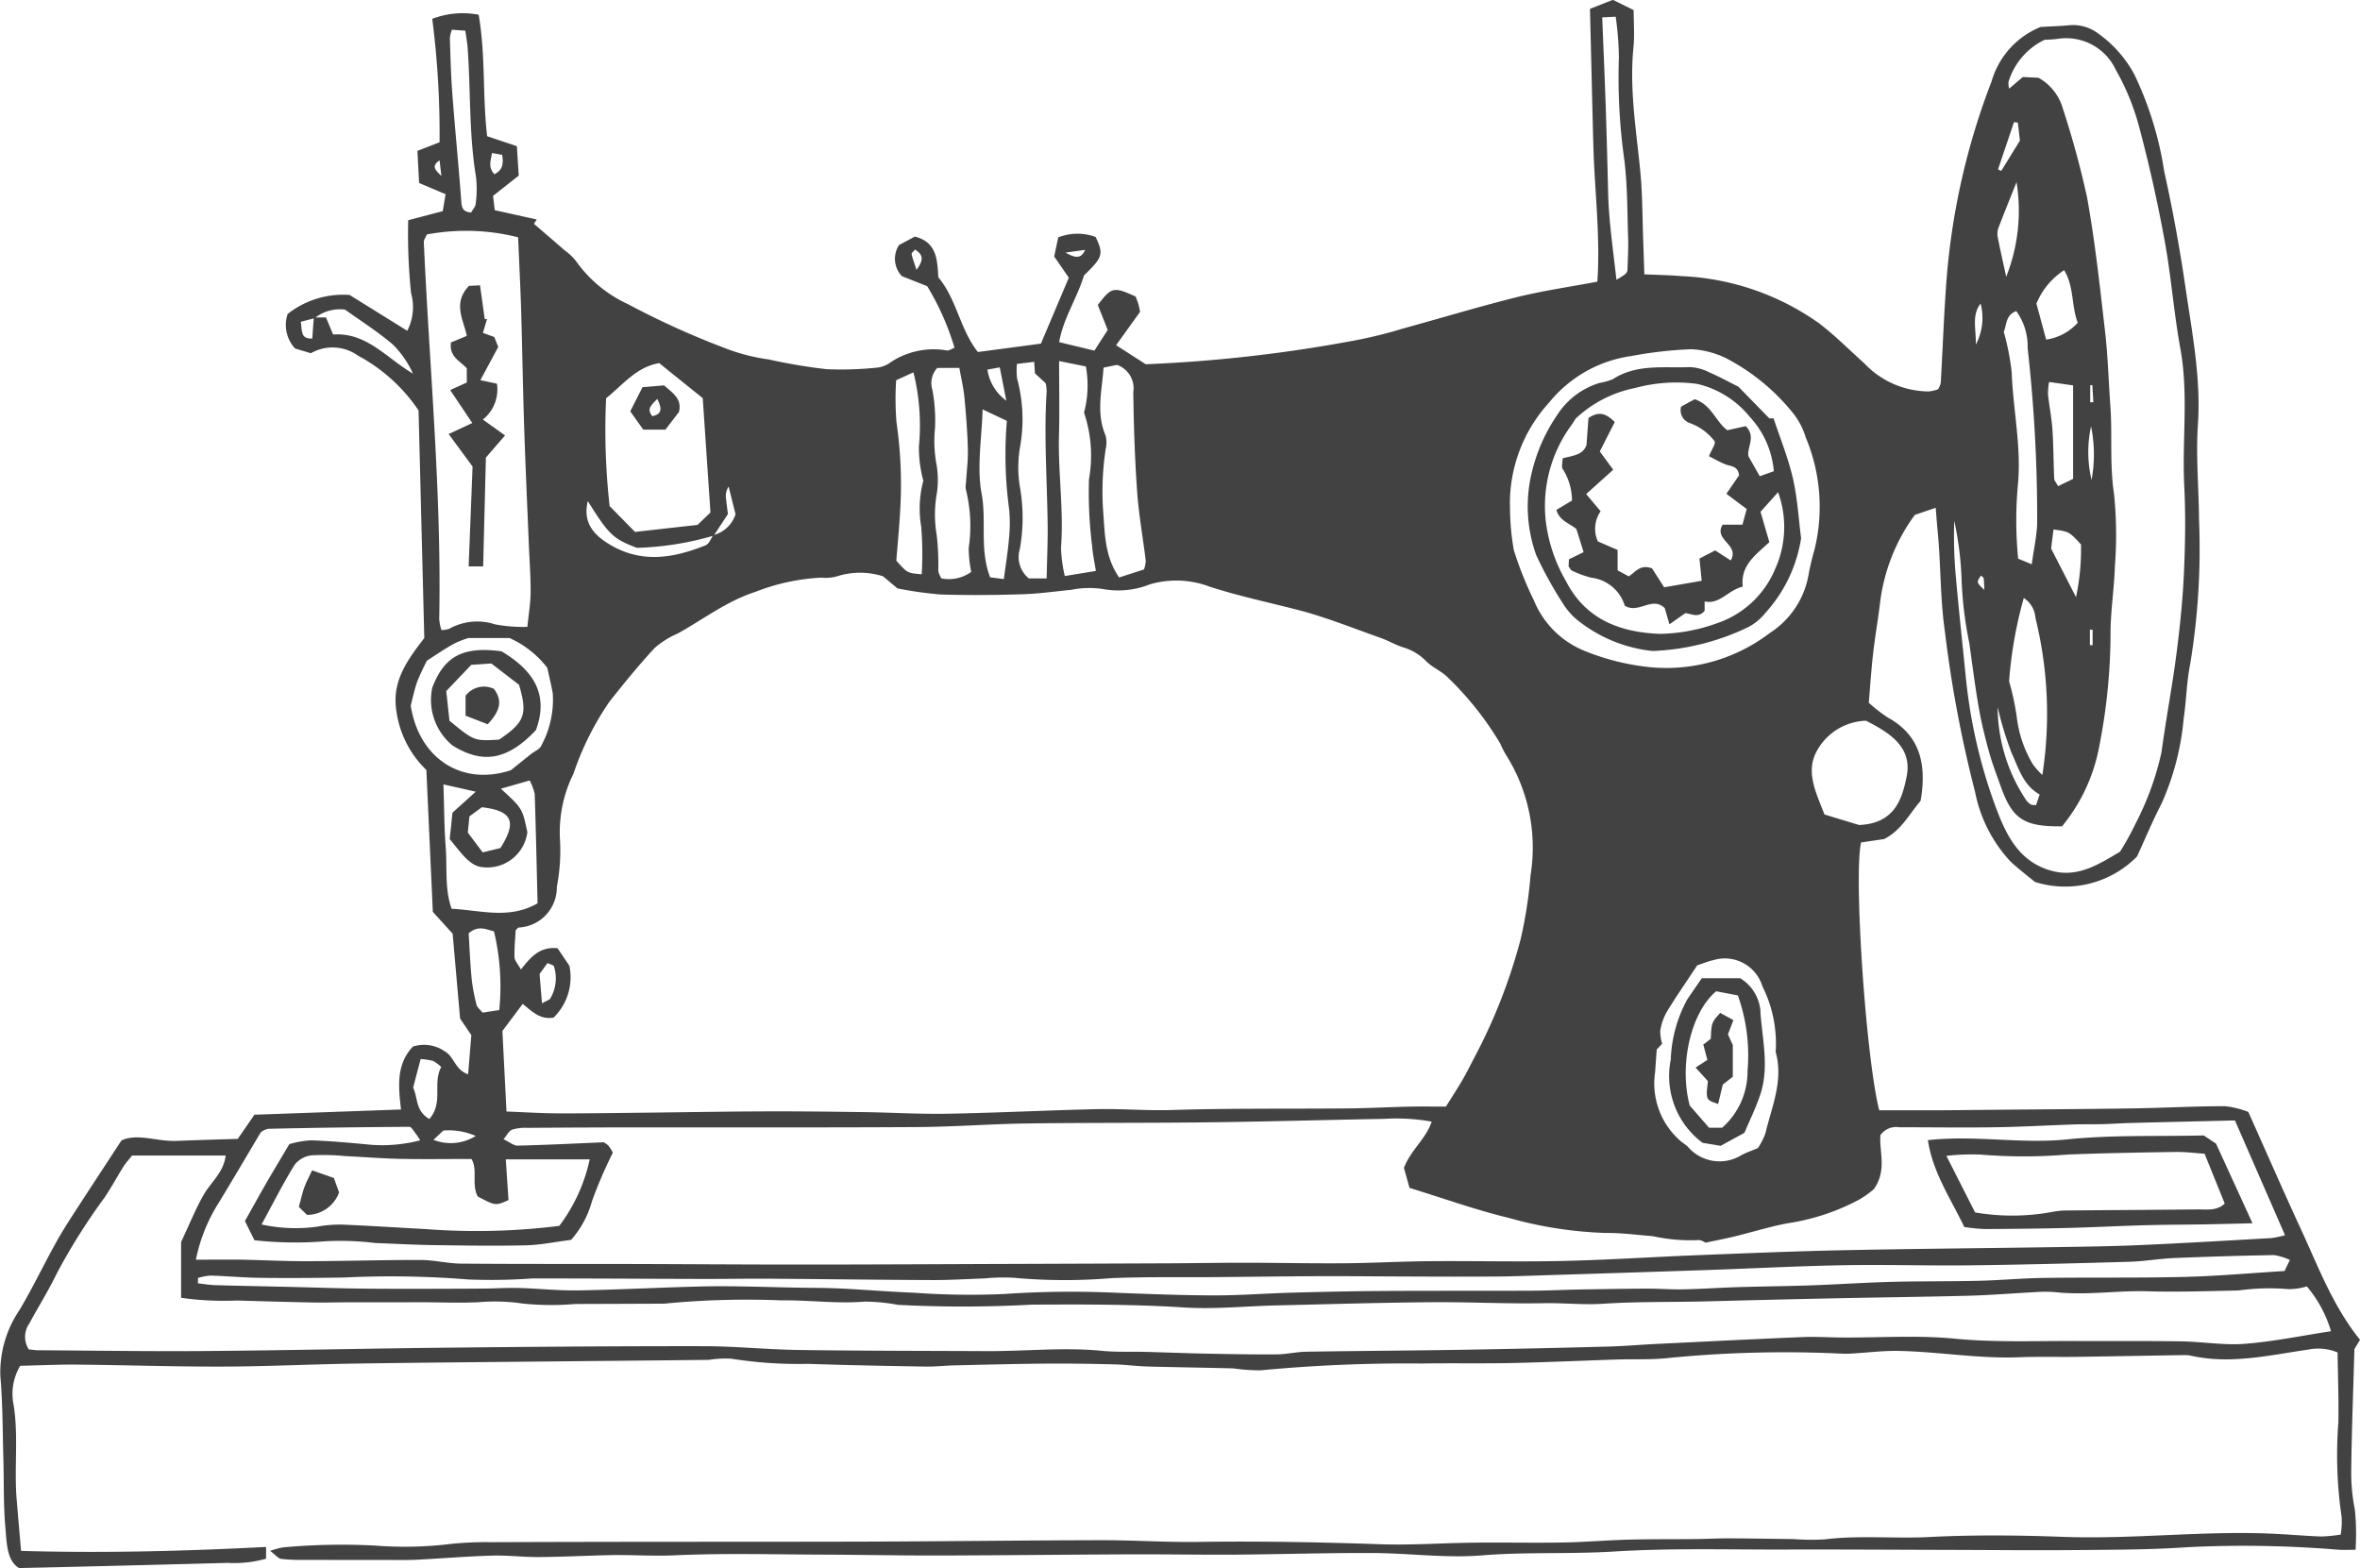 <svg xmlns="http://www.w3.org/2000/svg" width="173.382" height="115.204" viewBox="0 0 173.382 115.204">
  <g id="_67" data-name="67" transform="translate(-1627.842 -945.018)">
    <path id="パス_22" data-name="パス 22" d="M1770.052,982.323l-1.535.524a13.707,13.707,0,0,0-2.567,6.58c-.152,1.213-.363,2.42-.5,3.634s-.214,2.421-.314,3.585a11.387,11.387,0,0,0,1.4,1.089c2.363,1.3,2.809,3.38,2.459,5.811-.015.109-.041.217-.061.321-.833.962-1.409,2.162-2.673,2.793l-1.691.25c-.555,2.431.358,15.891,1.336,19.678,1.339,0,2.714,0,4.089,0,1.278-.006,2.555-.022,3.833-.034,3.6-.034,7.2-.053,10.794-.108,2.225-.034,4.449-.162,6.674-.161a6.689,6.689,0,0,1,1.723.422c1.358,3.035,2.595,5.868,3.891,8.674,1.275,2.763,2.348,5.636,4.317,8.065l-.413.68c-.086,3.063-.2,5.946-.233,8.83a14.046,14.046,0,0,0,.267,2.98,17.9,17.9,0,0,1,.05,2.938c-.493,0-.861.019-1.227,0a84.179,84.179,0,0,0-11.136-.189c-2.666.187-5.323.183-7.984.209-3.219.031-6.438-.005-9.658-.012-4-.01-8-.037-12-.025-4.167.011-8.343-.114-12.495.146-3.228.2-6.458.02-9.669.281-2.677.218-5.317-.157-7.974-.171-3.381-.019-6.763.094-10.144.118-2.561.017-5.123-.032-7.684-.022-4.728.019-9.456.074-14.184.086-2.781.006-5.562-.055-8.343-.064-3.669-.012-7.343-.117-11,.05-1.613.073-3.206-.049-4.808-.013-1.714.039-3.427.127-5.141.14-1.155.008-2.312-.138-3.464-.105-1.832.053-3.661.206-5.492.3-.664.033-1.331.02-2,.02q-3.166,0-6.331-.008a12.152,12.152,0,0,1-1.666-.072c-.217-.03-.4-.281-.809-.587a5.926,5.926,0,0,1,.95-.258,47.515,47.515,0,0,1,6.791-.131,27.767,27.767,0,0,0,5.61-.133,25.344,25.344,0,0,1,2.825-.117q7-.027,14.006-.028c4.945-.007,9.889,0,14.833-.019,5.385-.023,10.771-.09,16.156-.1,2.337,0,4.675.16,7.011.126,4.447-.065,8.888.017,13.333.17,2.329.081,4.667-.091,7-.116,2.157-.023,4.316.026,6.473-.011,1.6-.028,3.207-.167,4.811-.21,1.667-.044,3.335-.026,5-.044.777-.008,1.553-.053,2.33-.05,1.6.007,3.2.033,4.808.054a17.135,17.135,0,0,0,2.274.021c2.553-.316,5.116-.042,7.658-.172,3.279-.168,6.556-.135,9.816-.014,5.072.189,10.115-.441,15.176-.241,1.274.05,2.545.167,3.819.216a11.1,11.1,0,0,0,1.436-.141,5.435,5.435,0,0,0,.066-1.318,31.335,31.335,0,0,1-.235-6.938c.03-1.7-.035-3.406-.059-5.125a3.686,3.686,0,0,0-2.171-.206c-2.851.408-5.7,1.1-8.61.442a2.137,2.137,0,0,0-.5-.041c-2.609.041-5.219.091-7.828.127-1.442.02-2.886-.024-4.326.032-2.995.116-5.952-.426-8.935-.467-1.047-.014-2.1.121-3.144.181a7.327,7.327,0,0,1-.983.017,87.037,87.037,0,0,0-12.623.318c-1.266.147-2.557.075-3.836.116-2.552.084-5.1.2-7.655.258-2.224.047-4.451,0-6.675.036a114.3,114.3,0,0,0-11.832.5,13.619,13.619,0,0,1-1.979-.14c-2.113-.058-4.227-.082-6.339-.141-.827-.024-1.651-.138-2.478-.157-1.665-.04-3.332-.068-5-.054-2.222.018-4.444.077-6.666.128-.72.016-1.441.1-2.16.089-2.875-.048-5.75-.1-8.623-.2a31.4,31.4,0,0,1-5.643-.378,7.792,7.792,0,0,0-1.658.085c-3.885.045-7.77.077-11.654.117-4.786.049-9.572.084-14.357.157-3.222.049-6.443.211-9.665.22-3.553.011-7.106-.111-10.659-.144-1.437-.014-2.875.056-4.25.086a4.015,4.015,0,0,0-.487,2.865c.373,2.331.028,4.667.228,6.991.1,1.2.206,2.41.32,3.743,6.073.169,12,.023,18-.292v.865a8.618,8.618,0,0,1-2.82.307q-5.912.16-11.825.3c-1.038.027-2.076.048-3.5.08-.9-.522-.907-1.825-1.009-2.993-.144-1.655-.1-3.326-.144-4.99-.059-2.047-.048-4.1-.224-6.138a8.186,8.186,0,0,1,1.431-4.873c.958-1.622,1.766-3.309,2.675-4.948.4-.726.852-1.427,1.3-2.124,1.114-1.721,2.241-3.434,3.493-5.35,1.177-.549,2.614.093,4.035.035,1.441-.059,2.882-.1,4.509-.15.349-.505.743-1.077,1.225-1.774l10.768-.384c-.19-1.683-.372-3.3.872-4.621a2.662,2.662,0,0,1,2.36.363c.67.373.742,1.355,1.7,1.671.081-1,.154-1.9.234-2.876l-.825-1.215c-.183-2.079-.367-4.18-.548-6.24l-1.455-1.6c-.163-3.585-.318-6.966-.475-10.425a7.419,7.419,0,0,1-2.253-4.8c-.138-1.912.926-3.372,2.1-4.891-.141-5.6-.283-11.263-.421-16.724a12.494,12.494,0,0,0-4.461-4.032,3.2,3.2,0,0,0-3.45-.169l-1.161-.349a2.54,2.54,0,0,1-.547-2.533,6.576,6.576,0,0,1,4.552-1.4l4.238,2.633a3.812,3.812,0,0,0,.281-2.757,41.945,41.945,0,0,1-.212-5.366l2.537-.667c.066-.394.137-.813.209-1.245l-1.946-.825c-.043-.814-.082-1.57-.124-2.357l1.627-.633a66.463,66.463,0,0,0-.537-9.07,6.286,6.286,0,0,1,3.409-.3c.517,2.949.273,5.95.624,8.926l2.185.73c.049.775.09,1.426.136,2.163l-1.887,1.49c.039.325.083.7.125,1.05l3.084.683c-.069.106-.138.212-.206.319.757.653,1.517,1.3,2.27,1.96a3.838,3.838,0,0,1,.837.8,9.556,9.556,0,0,0,3.812,3.146,60.37,60.37,0,0,0,7.583,3.4,14.166,14.166,0,0,0,2.742.657,40.973,40.973,0,0,0,4.254.716,25.321,25.321,0,0,0,3.638-.106,1.987,1.987,0,0,0,.938-.311,5.717,5.717,0,0,1,4.277-.957c.138.024.3-.1.548-.2a19.2,19.2,0,0,0-2.007-4.524l-1.859-.736a1.851,1.851,0,0,1-.21-2.286l1.165-.622c1.628.423,1.641,1.707,1.722,2.993,1.351,1.6,1.593,3.848,2.909,5.488l4.628-.616c.631-1.489,1.339-3.163,2.05-4.843l-1.074-1.559c.09-.427.2-.943.3-1.408a3.909,3.909,0,0,1,2.743-.028c.6,1.268.531,1.487-.855,2.828-.494,1.646-1.518,3.137-1.824,4.9l2.588.626.98-1.521c-.284-.715-.521-1.313-.727-1.834,1-1.325,1.165-1.358,2.776-.62.059.159.143.36.208.568.048.154.07.316.121.554-.555.773-1.132,1.576-1.763,2.452l2.178,1.4a106.516,106.516,0,0,0,15.325-1.743,32.741,32.741,0,0,0,3.555-.876c2.782-.76,5.543-1.6,8.342-2.3,1.926-.477,3.9-.76,5.957-1.149.229-3.342-.2-6.643-.293-9.95-.088-3.322-.164-6.644-.249-10.091l1.682-.664,1.527.756c0,.954.075,1.845-.013,2.72-.312,3.074.206,6.09.5,9.128.167,1.711.153,3.44.217,5.162.029.766.052,1.533.08,2.4.979.046,1.851.057,2.719.132a18.832,18.832,0,0,1,10.109,3.459c1.182.9,2.238,1.968,3.347,2.964a6.558,6.558,0,0,0,4.751,2.049,3.531,3.531,0,0,0,.65-.155,1.565,1.565,0,0,0,.2-.462c.152-2.6.238-5.2.442-7.794A51.635,51.635,0,0,1,1774.156,951a6.156,6.156,0,0,1,3.6-4c.762-.044,1.422-.065,2.08-.124a3.048,3.048,0,0,1,2.057.534,8.877,8.877,0,0,1,2.74,3.051,25.2,25.2,0,0,1,2.206,7.143c.626,2.816,1.144,5.663,1.561,8.518.49,3.346,1.147,6.671.915,10.1-.156,2.321.068,4.665.084,7a51.949,51.949,0,0,1-.656,10.617c-.261,1.3-.276,2.656-.474,3.976a19.491,19.491,0,0,1-1.631,6.254c-.659,1.274-1.211,2.6-1.793,3.868a7.4,7.4,0,0,1-7.5,1.875c-.468-.388-1.166-.913-1.8-1.506a10.411,10.411,0,0,1-2.6-5.111,90.111,90.111,0,0,1-2.211-11.732c-.354-2.435-.3-4.868-.526-7.294C1770.154,983.63,1770.115,983.088,1770.052,982.323Zm-89.773,2.044a22.23,22.23,0,0,1-5.64.9c-1.745-.661-2.047-.941-3.613-3.433-.358,1.484.319,2.394,1.532,3.141,2.378,1.464,4.749,1.057,7.129.1.248-.1.379-.489.564-.744a2.32,2.32,0,0,0,1.628-1.532c-.165-.663-.335-1.348-.505-2.033a1.271,1.271,0,0,0-.184.953c.034.324.079.648.131,1.065ZM1650.9,968.341h.892c.183.438.324.776.522,1.252,2.48-.174,3.94,1.758,5.869,2.872a7.194,7.194,0,0,0-1.477-2.135c-1.127-.959-2.39-1.758-3.515-2.565a2.956,2.956,0,0,0-2.235.629l-1.017.265c.11.649-.036,1.283.848,1.226C1650.823,969.323,1650.859,968.832,1650.9,968.341Zm83.169,57.974c.455-.727.848-1.324,1.207-1.941.308-.528.577-1.078.861-1.619a40.6,40.6,0,0,0,3.405-8.671,32.006,32.006,0,0,0,.743-4.756,12.766,12.766,0,0,0-1.853-8.934,7.367,7.367,0,0,1-.364-.739,23.154,23.154,0,0,0-3.819-4.827c-.446-.475-1.113-.736-1.587-1.191a3.9,3.9,0,0,0-1.668-1.041c-.585-.167-1.118-.5-1.7-.706-2.041-.718-4.058-1.541-6.148-2.076-2.143-.55-4.305-1.011-6.418-1.69a6.914,6.914,0,0,0-4.413-.175,6.27,6.27,0,0,1-3.446.344,6.679,6.679,0,0,0-2.306.053c-1.213.123-2.426.295-3.643.331-2,.06-4.006.079-6.006.014a28.26,28.26,0,0,1-3.136-.444l-1.064-.892a5.559,5.559,0,0,0-3.367,0,3.164,3.164,0,0,1-1.156.1,15.272,15.272,0,0,0-4.852,1.045c-2.1.675-3.819,2.015-5.707,3.059a6.5,6.5,0,0,0-1.689,1.056c-1.167,1.262-2.257,2.6-3.324,3.948a21.426,21.426,0,0,0-2.651,5.307,9.647,9.647,0,0,0-.984,4.858,14.007,14.007,0,0,1-.234,3.442,2.947,2.947,0,0,1-2.788,2.99c-.086.01-.159.133-.235.2-.034.666-.11,1.33-.083,1.989.01.254.252.5.469.894.736-.933,1.394-1.7,2.694-1.56l.868,1.29a4.148,4.148,0,0,1-1.157,3.8c-1.022.206-1.675-.542-2.278-1-.567.759-1.079,1.442-1.487,1.987.1,2.03.2,3.894.3,5.916,1.321.05,2.531.131,3.741.135,2.17.008,4.339-.027,6.509-.05,2.889-.03,5.779-.084,8.669-.094,2.439-.009,4.88.019,7.319.053,2.055.028,4.11.157,6.163.119,3.667-.067,7.331-.253,11-.336,1.82-.041,3.634.122,5.464.064,4.329-.138,8.664-.079,13-.119,1.442-.013,2.882-.094,4.323-.126C1732.119,1026.3,1733,1026.315,1734.064,1026.315Zm-91.831,11.247c1.213,0,2.269-.014,3.324,0,1.608.028,3.217.116,4.825.111,2.783-.007,5.566-.095,8.349-.089.995,0,1.989.258,2.985.267,4.112.036,8.224.018,12.336.027,4.23.011,8.46.044,12.69.042,5.23,0,10.46-.03,15.69-.048q5.672-.019,11.344-.044c1.829-.008,3.658-.043,5.487-.041,2.45,0,4.9.058,7.348.038,2.1-.016,4.19-.137,6.285-.154,3.261-.026,6.524.057,9.784-.017,3.337-.075,6.67-.3,10.006-.429,3.5-.138,7.008-.285,10.514-.358,5.226-.108,10.454-.149,15.681-.229,2.059-.032,4.12-.058,6.177-.149,3.223-.142,6.443-.332,9.664-.516a6.724,6.724,0,0,0,.988-.21c-1.245-2.855-2.455-5.628-3.679-8.431-2.613.063-5.157.121-7.7.187-.658.017-1.316.069-1.974.085-.715.018-1.431,0-2.145.023-1.945.064-3.889.179-5.834.207-2.333.034-4.667,0-7,0a1.429,1.429,0,0,0-1.392.573c-.1,1.217.5,2.59-.486,3.975a7.012,7.012,0,0,1-1.046.751,16.179,16.179,0,0,1-5.033,1.713,16.137,16.137,0,0,0-1.62.349c-.859.214-1.709.458-2.568.668-.64.156-1.288.278-2.087.448-.073-.026-.35-.228-.584-.187a12.7,12.7,0,0,1-3.292-.288c-1.159-.092-2.32-.248-3.478-.238a29.394,29.394,0,0,1-7.058-1.092c-2.413-.576-4.761-1.425-7.344-2.218-.132-.469-.3-1.083-.412-1.47.539-1.37,1.612-2.112,2.041-3.4a14.967,14.967,0,0,0-3.541-.2c-4.285.077-8.57.2-12.855.252-4.448.056-8.9.023-13.346.085-2.667.037-5.332.246-8,.263-6.726.043-13.453.018-20.179.025q-4.247,0-8.492.034a3.361,3.361,0,0,0-1.152.134c-.235.09-.381.415-.625.7.444.21.745.479,1.039.472,2.04-.047,4.079-.151,6.317-.246a1.4,1.4,0,0,1,.357.256,2.611,2.611,0,0,1,.316.513,32.5,32.5,0,0,0-1.531,3.563,7.138,7.138,0,0,1-1.532,2.837c-1.216.154-2.255.376-3.3.4-2.262.051-4.526.018-6.789-.014-1.441-.02-2.881-.1-4.321-.156a20.7,20.7,0,0,0-3.639-.127,27.775,27.775,0,0,1-5.214-.073c-.215-.431-.431-.866-.7-1.412.518-.922,1.023-1.842,1.547-2.751s1.071-1.811,1.715-2.9a6.989,6.989,0,0,1,1.6-.28c1.5.054,3,.194,4.491.335a11.075,11.075,0,0,0,3.522-.336c-.12-.185-.191-.318-.284-.432-.173-.212-.36-.561-.508-.56-3.5.023-6.916.068-10.337.146a1.114,1.114,0,0,0-.593.275c-1.123,1.886-2.075,3.514-3.056,5.124A12.356,12.356,0,0,0,1642.233,1037.562Zm155.085,1.962a4.464,4.464,0,0,1-1.378.2,16.54,16.54,0,0,0-3.65.1c-2.221.044-4.444.125-6.662.059-2.265-.067-4.521.315-6.786.065a9.3,9.3,0,0,0-1.5,0c-1.6.08-3.2.217-4.806.26-3.222.087-6.445.12-9.667.187q-4.74.1-9.48.225c-2.606.072-5.212.009-7.821.182-1.418.093-2.865-.073-4.307-.043-2.779.056-5.56-.1-8.34-.073-3.776.034-7.552.148-11.327.236-2.266.054-4.542.294-6.794.149-3.722-.239-7.441-.224-11.162-.206a92.262,92.262,0,0,1-9.825.015,13.732,13.732,0,0,0-2.456-.237c-2.05.169-4.083-.122-6.127-.092a62.426,62.426,0,0,0-8.318.215,3.418,3.418,0,0,1-.495.028q-3.165.014-6.33.023a20.452,20.452,0,0,1-3.828-.029,13.975,13.975,0,0,0-3.285-.1c-1.532.071-3.053-.007-4.578,0-1.717.011-3.434,0-5.151.006-.779,0-1.558.031-2.337.015-1.889-.038-3.777-.092-5.666-.147a22.146,22.146,0,0,1-4.1-.2v-4.1c.7-1.49,1.114-2.528,1.667-3.484.535-.924,1.463-1.629,1.608-2.87h-6.877c-.24.307-.466.55-.639.826-.473.751-.891,1.538-1.389,2.271a44.967,44.967,0,0,0-3.522,5.605c-.6,1.245-1.344,2.422-2,3.642a1.7,1.7,0,0,0-.038,1.9c.247.024.463.063.68.064,4.115.025,8.231.089,12.346.056,5.945-.047,11.89-.186,17.835-.247,6.233-.065,12.466-.115,18.7-.107,2.334,0,4.666.245,7,.278,4.618.065,9.236.063,13.854.084,2.827.013,5.65-.3,8.481-.017,1.043.1,2.1.045,3.152.073,1.5.039,3,.1,4.5.13,1.715.034,3.429.066,5.144.052.716-.006,1.431-.182,2.148-.194,3.782-.061,7.565-.079,11.347-.141q5.421-.09,10.842-.238c1.166-.03,2.331-.133,3.5-.19,3.585-.175,7.169-.357,10.755-.506,1-.042,2,.027,3,.032,2.729.014,5.478-.18,8.183.082,3.01.292,6,.158,9,.175,2.556.014,5.113-.014,7.669.025,1.557.025,3.125.3,4.666.18,2.1-.163,4.173-.595,6.334-.924A9.028,9.028,0,0,0,1797.318,1039.524Zm-17.985-33.8c-2.813.038-3.658-.535-4.513-2.951-.3-.836-.619-1.665-.855-2.518-.294-1.063-.56-2.139-.749-3.225-.276-1.582-.477-3.178-.7-4.77a28.059,28.059,0,0,1-.565-4.616,24.445,24.445,0,0,0-.541-4.371,32.65,32.65,0,0,0,.1,3.923c.219,2.487.487,4.97.738,7.454a38.475,38.475,0,0,0,2.157,9.521c.75,2.02,1.651,4.08,4.036,4.787,1.983.6,3.542-.415,5.144-1.366a19.772,19.772,0,0,0,1.125-2.027,21.212,21.212,0,0,0,1.928-5.3c.317-2.367.77-4.716,1.079-7.084.258-1.975.468-3.962.561-5.95.1-2.159.139-4.331.03-6.488-.171-3.375.328-6.759-.289-10.131-.477-2.612-.67-5.276-1.148-7.888-.509-2.781-1.122-5.549-1.85-8.279a17.686,17.686,0,0,0-1.747-4.307,4.019,4.019,0,0,0-4.251-2.267,9.559,9.559,0,0,1-.969.068,5.053,5.053,0,0,0-2.657,3.09,1.424,1.424,0,0,0,.047.5l1-.852,1.148.052a3.755,3.755,0,0,1,1.8,2.275,67.063,67.063,0,0,1,1.782,6.548c.585,3.255.94,6.554,1.318,9.843.208,1.8.255,3.623.386,5.434.156,2.157-.06,4.315.271,6.485a29.716,29.716,0,0,1,.062,5.314c-.048,1.554-.288,3.1-.319,4.657a43.216,43.216,0,0,1-.868,8.755A12.878,12.878,0,0,1,1779.333,1005.724Zm-112.75-14.652c.091-.919.233-1.736.237-2.554.006-1.208-.087-2.415-.136-3.623-.114-2.823-.246-5.645-.337-8.469-.094-2.871-.137-5.744-.223-8.615-.055-1.813-.15-3.626-.223-5.36a15.6,15.6,0,0,0-6.7-.208c-.071.173-.235.38-.227.578.415,9.227,1.312,18.434,1.131,27.686a3.821,3.821,0,0,0,.161.8,2.112,2.112,0,0,0,.57-.092,4.217,4.217,0,0,1,3.369-.329A11.237,11.237,0,0,0,1666.583,991.072Zm-24.2,47.836c0,.13,0,.261-.005.391.421.047.841.122,1.262.134,1.833.053,3.666.085,5.5.129,1.554.037,3.108.091,4.662.116,1.388.024,2.777.024,4.166.025q2.667,0,5.333-.018c.89-.006,1.781-.067,2.669-.043,1.443.038,2.885.2,4.325.177,2.995-.051,5.988-.212,8.983-.287,2.826-.07,5.651.086,8.478.1,2.386.012,4.77.263,7.157.353a57.434,57.434,0,0,0,6.66.1,72.976,72.976,0,0,1,8.5-.083c2.331.087,4.663.181,7,.183,1.886,0,3.772-.146,5.659-.2,2.22-.06,4.44-.11,6.661-.124,3.614-.022,7.229-.005,10.844-.02,1.221,0,2.441-.067,3.662-.089,1.668-.029,3.336-.056,5-.063.884,0,1.768.071,2.65.052,1.333-.029,2.664-.122,4-.163,1.78-.054,3.561-.067,5.34-.13,1.938-.068,3.874-.2,5.812-.255,2.168-.057,4.338-.028,6.505-.08,1.6-.038,3.191-.19,4.787-.211,3.441-.047,6.885.01,10.326-.074,2.437-.06,4.869-.281,7.357-.433l.389-.813a4.208,4.208,0,0,0-1.16-.357q-3.661.064-7.323.216c-1.108.047-2.21.243-3.317.275-3.889.113-7.778.214-11.668.26-3.106.038-6.214-.064-9.319-.007-3.388.062-6.774.243-10.161.358q-5.9.2-11.8.379c-1.161.037-2.322.085-3.483.094-2.056.015-4.111.009-6.167,0-2.28-.005-4.559-.033-6.839-.025-2.558.008-5.115.046-7.673.068s-5.123-.031-7.679.076a41.067,41.067,0,0,1-7.144-.027,13.531,13.531,0,0,0-2.164.048c-1.272.041-2.544.124-3.816.119-3.994-.016-7.988-.071-11.982-.1-1.6-.011-3.2.022-4.806.018-4.214-.009-8.427-.039-12.641-.036a42.039,42.039,0,0,1-4.648.077,71.252,71.252,0,0,0-9.159-.146c-2.049.034-4.1.047-6.148.024-1.221-.014-2.442-.13-3.664-.166A4.229,4.229,0,0,0,1642.381,1038.908Zm4.676-3.932a11.682,11.682,0,0,0,4.094.16,9.021,9.021,0,0,1,1.808-.151c2.049.083,4.095.22,6.143.328a49.125,49.125,0,0,0,9.824-.234,12.483,12.483,0,0,0,2.233-4.885H1665c.07,1.05.136,2.024.2,2.989-.956.426-.956.426-2.254-.262-.488-.871.017-1.971-.467-2.758-1.848,0-3.559.027-5.269-.009-1.328-.028-2.654-.139-3.981-.2a16.335,16.335,0,0,0-2.479-.059,1.852,1.852,0,0,0-1.252.68C1648.658,1031.926,1647.94,1033.356,1647.057,1034.976Zm91.714-52.853a18.319,18.319,0,0,0,.279,3.306,25.579,25.579,0,0,0,1.478,3.7,6.748,6.748,0,0,0,3.663,3.684,17.414,17.414,0,0,0,4.294,1.152,12.525,12.525,0,0,0,9.363-2.436,6.4,6.4,0,0,0,2.831-4.147,17.461,17.461,0,0,1,.448-1.93,13.163,13.163,0,0,0-.628-8.293,5.322,5.322,0,0,0-.907-1.755,15.453,15.453,0,0,0-4.96-4.076,6.5,6.5,0,0,0-2.541-.653,29.589,29.589,0,0,0-4.411.5,9.455,9.455,0,0,0-6.021,3.4A10.99,10.99,0,0,0,1738.771,982.123Zm-66.407-7.843a50.205,50.205,0,0,0,.258,7.916l1.864,1.9,4.591-.515c.275-.262.631-.6.953-.911-.193-2.869-.375-5.564-.567-8.4l-3.2-2.577C1674.567,972,1673.642,973.257,1672.364,974.28Zm92.57,23.687a4.267,4.267,0,0,0-3.617,2.212c-.853,1.543-.068,3.056.556,4.676l2.544.772c2.641-.107,3.162-1.945,3.492-3.549C1768.357,999.9,1766.675,998.858,1764.934,997.967Zm-56.024-25.939c-.113,1.685-.557,3.321.139,4.957a2.012,2.012,0,0,1,.023.99,20.719,20.719,0,0,0-.2,4.473c.137,1.69.09,3.418,1.183,4.995l1.828-.591a2.518,2.518,0,0,0,.128-.633c-.208-1.7-.514-3.387-.634-5.09-.171-2.432-.253-4.873-.282-7.311a1.817,1.817,0,0,0-1.2-1.994Zm48.071,57.34a5.107,5.107,0,0,0,.549-1.073c.466-1.968,1.351-3.89.757-5.993a9.344,9.344,0,0,0-.97-4.814,2.886,2.886,0,0,0-3.572-1.942c-.377.08-.738.234-1.22.39-.723,1.1-1.511,2.233-2.234,3.411a4.183,4.183,0,0,0-.482,1.392,3.03,3.03,0,0,0,.14.956l-.4.43c-.04.561-.08,1.113-.118,1.665a5.6,5.6,0,0,0,1.883,5.068c.17.141.367.253.523.408a3.064,3.064,0,0,0,3.933.618C1756.11,1029.7,1756.482,1029.578,1756.981,1029.368Zm-96.567-26.724c.055,1.67.054,3.149.166,4.618.116,1.513-.085,3.068.435,4.519,2.136.111,4.227.8,6.315-.4-.067-2.713-.122-5.37-.211-8.026a3.786,3.786,0,0,0-.371-1l-2.118.606c1.576,1.441,1.576,1.441,1.948,3.191a2.966,2.966,0,0,1-3.269,2.577c-.988-.065-1.643-1.136-2.435-2.063.068-.639.131-1.24.2-1.939l1.711-1.547ZM1696.7,972.05a1.647,1.647,0,0,0-.357,1.613,12.208,12.208,0,0,1,.192,2.806,9.447,9.447,0,0,0,.1,2.621,6.645,6.645,0,0,1,.04,2.131,8.979,8.979,0,0,0-.013,3.129,18.912,18.912,0,0,1,.113,2.618,1.68,1.68,0,0,0,.232.545,2.821,2.821,0,0,0,2.189-.479,9.119,9.119,0,0,1-.186-1.758,11.066,11.066,0,0,0-.207-4.293,1.46,1.46,0,0,1,.007-.5c.049-.825.16-1.651.138-2.474-.033-1.266-.132-2.532-.253-3.793-.067-.7-.234-1.387-.372-2.169Zm8.951-.507c0,2.041.039,3.741-.008,5.439-.076,2.763.36,5.513.148,8.281a10.378,10.378,0,0,0,.279,2.074l2.282-.374c-.107-.691-.229-1.227-.267-1.768a31.464,31.464,0,0,1-.239-4.961,9.919,9.919,0,0,0-.364-4.905,7.679,7.679,0,0,0,.133-3.39Zm-46.44,22.01a16.377,16.377,0,0,0-.715,1.534c-.217.622-.349,1.273-.479,1.765.607,3.912,3.778,5.937,7.358,4.75.668-.536,1.078-.866,1.489-1.194.255-.2.644-.353.747-.616a7.064,7.064,0,0,0,.841-3.828c-.113-.648-.274-1.288-.4-1.881a7.228,7.228,0,0,0-2.784-2.194h-3.01a6.832,6.832,0,0,0-1.075.427C1660.5,992.691,1659.86,993.139,1659.208,993.553Zm45.525-6.042c.03-1.493.09-2.751.073-4.009-.043-3.25-.281-6.5-.072-9.751a3.6,3.6,0,0,0-.071-.579l-.79-.724c-.017-.257-.034-.51-.056-.847l-1.268.153a5.231,5.231,0,0,0,.01,1.058,11.516,11.516,0,0,1,.212,5.087,8.787,8.787,0,0,0,.013,2.978,13.126,13.126,0,0,1-.016,4.452,2.032,2.032,0,0,0,.654,2.182Zm72.371-1.038c.16-1.143.363-2.055.4-2.974a111.692,111.692,0,0,0-.7-12.9,4.426,4.426,0,0,0-.835-2.727c-.8.3-.694,1.011-.919,1.525a18.624,18.624,0,0,1,.582,2.957c.1,2.8.74,5.577.445,8.4a28.694,28.694,0,0,0,.03,5.306Zm-1.66,8.6a20.217,20.217,0,0,1,.552,2.553,8.757,8.757,0,0,0,1.188,3.54,5.732,5.732,0,0,0,.7.789,29.382,29.382,0,0,0-.505-11.529,1.9,1.9,0,0,0-.859-1.476A31,31,0,0,0,1775.444,995.07Zm-81.768-22.121a21.454,21.454,0,0,0,.025,3.087,31.7,31.7,0,0,1,.272,6.469c-.068,1.267-.193,2.531-.285,3.7.814.913.814.913,1.866,1a25.219,25.219,0,0,0-.034-3.48,7.9,7.9,0,0,1,.155-3.393,9.323,9.323,0,0,1-.326-2.508,16.245,16.245,0,0,0-.4-5.455Zm6.352,2.141c-.056,2.118-.439,4.223-.073,6.188.376,2.023-.167,4.1.627,6.151l1.007.13c.138-1.052.291-1.977.37-2.908a11.183,11.183,0,0,0,.026-2.164,30.132,30.132,0,0,1-.176-6.554Zm46.566-9.525c.69-.39.8-.488.813-.775.025-.766.07-1.535.045-2.3-.061-1.882-.046-3.775-.267-5.64a43.608,43.608,0,0,1-.412-7.592,22.419,22.419,0,0,0-.235-3.016l-.989.049c.089,2.238.184,4.372.256,6.507s.127,4.262.179,6.393S1746.362,963.409,1746.594,965.565ZM1661.041,947.2a2.474,2.474,0,0,0-.149.62c.045,1.363.077,2.728.181,4.088.2,2.648.467,5.29.66,7.938.035.469.137.73.719.787.109-.2.319-.417.339-.652a8.056,8.056,0,0,0,.022-1.967c-.52-3.125-.387-6.288-.611-9.43-.031-.428-.111-.853-.172-1.31Zm3.479,72.025a17.333,17.333,0,0,0-.389-5.789c-.564-.119-1.136-.48-1.857.151.064,1.034.108,2.177.216,3.315a13.564,13.564,0,0,0,.361,1.931c.047.192.258.345.442.577ZM1780.146,980.2v-6.869l-1.765-.25a4.974,4.974,0,0,0-.08.9c.093.863.267,1.719.325,2.583.081,1.2.078,2.412.131,3.618.006.141.139.276.287.551Zm.342-11.477c-.475-1.227-.255-2.632-1-3.856a5.344,5.344,0,0,0-2.036,2.46l.714,2.64A3.846,3.846,0,0,0,1780.488,968.723Zm-115.883,38.6c1.241-1.947.869-2.744-1.364-3l-.912.673c-.039.4-.076.776-.117,1.19l1.092,1.452ZM1775.992,958.4c-.447,1.119-.9,2.235-1.332,3.36a1.268,1.268,0,0,0-.055.658c.169.88.371,1.754.626,2.933A13.2,13.2,0,0,0,1775.992,958.4Zm4.367,30.49a16.824,16.824,0,0,0,.368-3.874c-.874-.943-.874-.943-2.021-1.1-.073.581-.146,1.162-.175,1.4C1779.18,986.584,1779.676,987.552,1780.359,988.886Zm-120.98,38.339c1.064-1.18.223-2.651.881-3.82a2.832,2.832,0,0,0-.591-.447,5.034,5.034,0,0,0-.923-.14c-.2.75-.376,1.427-.553,2.1C1658.551,1025.677,1658.358,1026.63,1659.379,1027.225ZM1774.6,996.951a12.441,12.441,0,0,0,2.077,6.818,1.217,1.217,0,0,0,.356.347c.076.052.2.033.39.057.077-.228.16-.471.267-.786-1.193-.669-1.533-1.9-2.032-2.978A24.665,24.665,0,0,1,1774.6,996.951Zm-106.936,21.777c.357-.206.541-.248.609-.361a2.9,2.9,0,0,0,.268-2.351c-.028-.1-.265-.143-.476-.248l-.582.806C1667.534,1017.218,1667.588,1017.857,1667.661,1018.728Zm108.576-63.381-.153-1.322-.283-.036-1.173,3.473.232.116Zm-113.447,73.127a4.928,4.928,0,0,0-2.382-.4l-.722.682A3.454,3.454,0,0,0,1662.79,1028.474Zm37.589-56.3a3.466,3.466,0,0,0,1.393,2.283l-.484-2.451Zm72.97-4.858c-.661.85-.334,1.818-.349,3.014A4.184,4.184,0,0,0,1773.349,967.312Zm8.155,12.944a10.353,10.353,0,0,0-.04-3.919A8.759,8.759,0,0,0,1781.5,980.256Zm-117.519-24c-.081.542-.313,1.04.181,1.56.664-.35.653-.838.566-1.426Zm31.185,8.582c.667-.886.348-1.177-.109-1.494-.135.174-.265.271-.25.335C1694.877,963.968,1694.984,964.253,1695.17,964.834Zm78.2,22.469c-.331.5-.331.5.254,1.041-.017-.321-.016-.589-.053-.851C1773.558,987.421,1773.435,987.364,1773.367,987.3Zm-67.25-23.736c.819.468,1.166.4,1.444-.2Zm75.281,10.995.229-.005q-.034-.627-.071-1.255l-.158.007Zm-.023,17.843h.2v-1.134h-.2Zm-121.239-35.618c-.561.381-.429.639.131,1.146C1660.2,957.381,1660.174,957.115,1660.136,956.787Z" fill="#424242"/>
    <path id="パス_23" data-name="パス 23" d="M1789.746,1028.435l.9.6,2.681,5.852c-1.283.03-2.428.061-3.573.081-1.435.024-2.87.022-4.305.062-1.881.051-3.76.15-5.641.2-2.047.049-4.094.072-6.141.082a14.746,14.746,0,0,1-1.514-.149c-1-2.093-2.324-4.016-2.673-6.384,3.5-.381,6.836.292,10.207-.053C1782.971,1028.386,1786.308,1028.514,1789.746,1028.435Zm-16.8,5.655a16.07,16.07,0,0,0,5.513-.009,6.837,6.837,0,0,1,.991-.131c3.272-.032,6.545-.044,9.817-.081.694-.008,1.442.131,2.019-.432-.494-1.221-.969-2.394-1.48-3.659-.7-.046-1.42-.141-2.133-.13-2.664.042-5.329.084-7.99.194a38.225,38.225,0,0,1-6.311,0,16.359,16.359,0,0,0-2.536.092C1771.611,1031.46,1772.282,1032.782,1772.947,1034.09Z" fill="#424242"/>
    <path id="パス_24" data-name="パス 24" d="M1660.917,973.675l1.219-.556v-1.036c-.43-.516-1.313-.827-1.165-1.907l1.167-.484c-.243-1.177-1.059-2.4.156-3.67l.813-.044c.123.879.235,1.682.347,2.485l.167-.006c-.092.314-.185.628-.3,1.015l.836.308.289.727-1.316,2.442,1.222.256a2.832,2.832,0,0,1-1.036,2.636l1.631,1.167c-.489.563-.909,1.049-1.408,1.625-.064,2.558-.132,5.252-.2,7.995h-1.067c.1-2.546.2-5.034.288-7.335-.65-.885-1.165-1.584-1.758-2.39l1.738-.807Z" fill="#424242"/>
    <path id="パス_25" data-name="パス 25" d="M1650.77,1031l1.6.559.384,1.061a2.513,2.513,0,0,1-2.356,1.651l-.6-.587c.164-.6.253-1.023.4-1.428S1650.553,1031.472,1650.77,1031Z" fill="#424242"/>
    <path id="パス_26" data-name="パス 26" d="M1758.142,975.753c.484,1.469,1.075,2.914,1.421,4.414.333,1.447.414,2.951.6,4.389a10.561,10.561,0,0,1-2.626,5.494,3.968,3.968,0,0,1-1.255,1.037,17.709,17.709,0,0,1-6.86,1.75,1.37,1.37,0,0,1-.333-.011,10.584,10.584,0,0,1-5.426-2.308,5.015,5.015,0,0,1-.967-1.118,29.088,29.088,0,0,1-2-3.616,10.588,10.588,0,0,1-.354-5.9,12.6,12.6,0,0,1,1.9-4.375,5.647,5.647,0,0,1,3.124-2.361,4.5,4.5,0,0,0,.958-.269c1.761-1.144,3.75-.812,5.667-.892a3.455,3.455,0,0,1,1.42.383c.762.33,1.493.732,2.149,1.059l2.272,2.328Zm-14.542.019s-.168.282-.362.55a10.03,10.03,0,0,0-1.825,7.042,11.557,11.557,0,0,0,1.487,4.365c1.447,2.824,4.022,3.75,6.889,3.857A12.948,12.948,0,0,0,1754,990.8a7.073,7.073,0,0,0,4.25-3.964,7.485,7.485,0,0,0,.222-5.659l-1.291,1.442.65,2.224c-.936.9-2.14,1.664-1.954,3.276-1.073.239-1.677,1.327-2.8,1.084v.686c-.467.565-.966.209-1.422.177l-1.164.817-.346-1.19c-.93-.907-1.928.459-2.936-.18a2.938,2.938,0,0,0-2.473-2.057,7.445,7.445,0,0,1-1.405-.516c-.087-.035-.137-.163-.25-.306l.028-.524,1.077-.53-.53-1.691c-.483-.429-1.228-.582-1.471-1.409l1.147-.69a4.341,4.341,0,0,0-.671-2.3c-.129-.151-.019-.5-.019-.8.748-.2,1.535-.249,1.757-1,.055-.747.1-1.4.144-1.962.823-.567,1.351-.271,1.932.294-.386.755-.754,1.477-1.1,2.16l.984,1.345-1.986,1.788,1.062,1.264a2.248,2.248,0,0,0-.2,2.218l1.448.623v1.5l.819.443c.516-.332.835-.911,1.71-.588l.89,1.389,2.759-.478c-.06-.6-.108-1.078-.164-1.633l1.153-.6,1.142.74c.685-1.172-1.293-1.5-.59-2.631h1.454c.1-.371.185-.68.312-1.149l-1.493-1.117.931-1.358c-.078-.7-.6-.65-1-.806s-.765-.372-1.213-.6c.18-.45.526-.941.413-1.1a3.962,3.962,0,0,0-1.864-1.348,1,1,0,0,1-.595-1.192l1-.545c1.248.415,1.558,1.673,2.4,2.278l1.352-.3c.758.777.1,1.491.188,2.2l.839,1.48,1.033-.369a6.67,6.67,0,0,0-1.761-3.987,7.007,7.007,0,0,0-3.857-2.425,11.514,11.514,0,0,0-4.58.3A8.88,8.88,0,0,0,1743.6,975.772Z" fill="#424242"/>
    <path id="パス_27" data-name="パス 27" d="M1676.626,973.33c.691.595,1.327,1,1.1,1.952l-1,1.3H1675.1l-.955-1.345.9-1.775Zm-.5.994c-.418.455-.817.716-.355,1.273C1676.425,975.448,1676.53,975.095,1676.128,974.324Z" fill="#424242"/>
    <path id="パス_28" data-name="パス 28" d="M1752.867,1016.886h2.826a3.108,3.108,0,0,1,1.492,2.639c.156,1.961.63,3.962-.023,5.916-.327.978-.789,1.911-1.161,2.8l-1.747.956-1.329-.22a6.114,6.114,0,0,1-2.337-6.112,9.95,9.95,0,0,1,1.208-4.418C1752.161,1017.909,1752.53,1017.377,1752.867,1016.886Zm1.059.956c-1.885,1.575-2.739,5.444-1.943,8.4l1.416,1.623h.964a5.488,5.488,0,0,0,1.864-4.166,13.11,13.11,0,0,0-.709-5.549Z" fill="#424242"/>
    <path id="パス_29" data-name="パス 29" d="M1664.687,992.867c2.253,1.346,3.524,3.082,2.529,5.788-2.068,2.19-3.88,2.527-6.121,1.136a4.33,4.33,0,0,1-1.491-4.264C1660.491,993.208,1661.882,992.489,1664.687,992.867Zm-4.059,2.92c.091.845.171,1.593.234,2.178,1.825,1.5,1.825,1.5,3.65,1.389,1.879-1.275,2.106-1.85,1.462-4.027l-2.035-1.566-1.473.1Z" fill="#424242"/>
    <path id="パス_30" data-name="パス 30" d="M1753.528,1021.332c.054-1.193.054-1.193.692-1.9l.969.529c-.145.376-.258.671-.4,1.049.154.34.333.734.357.786v2.326l-.734.572c-.117.487-.229.955-.344,1.431-.915-.312-.915-.312-.749-1.677l-.908-1,.868-.563c-.09-.342-.186-.708-.3-1.126Z" fill="#424242"/>
    <path id="パス_31" data-name="パス 31" d="M1663.673,998.226l-1.627-.629v-1.464a1.69,1.69,0,0,1,2.08-.506C1664.8,996.509,1664.561,997.273,1663.673,998.226Z" fill="#424242"/>
  </g>
</svg>
